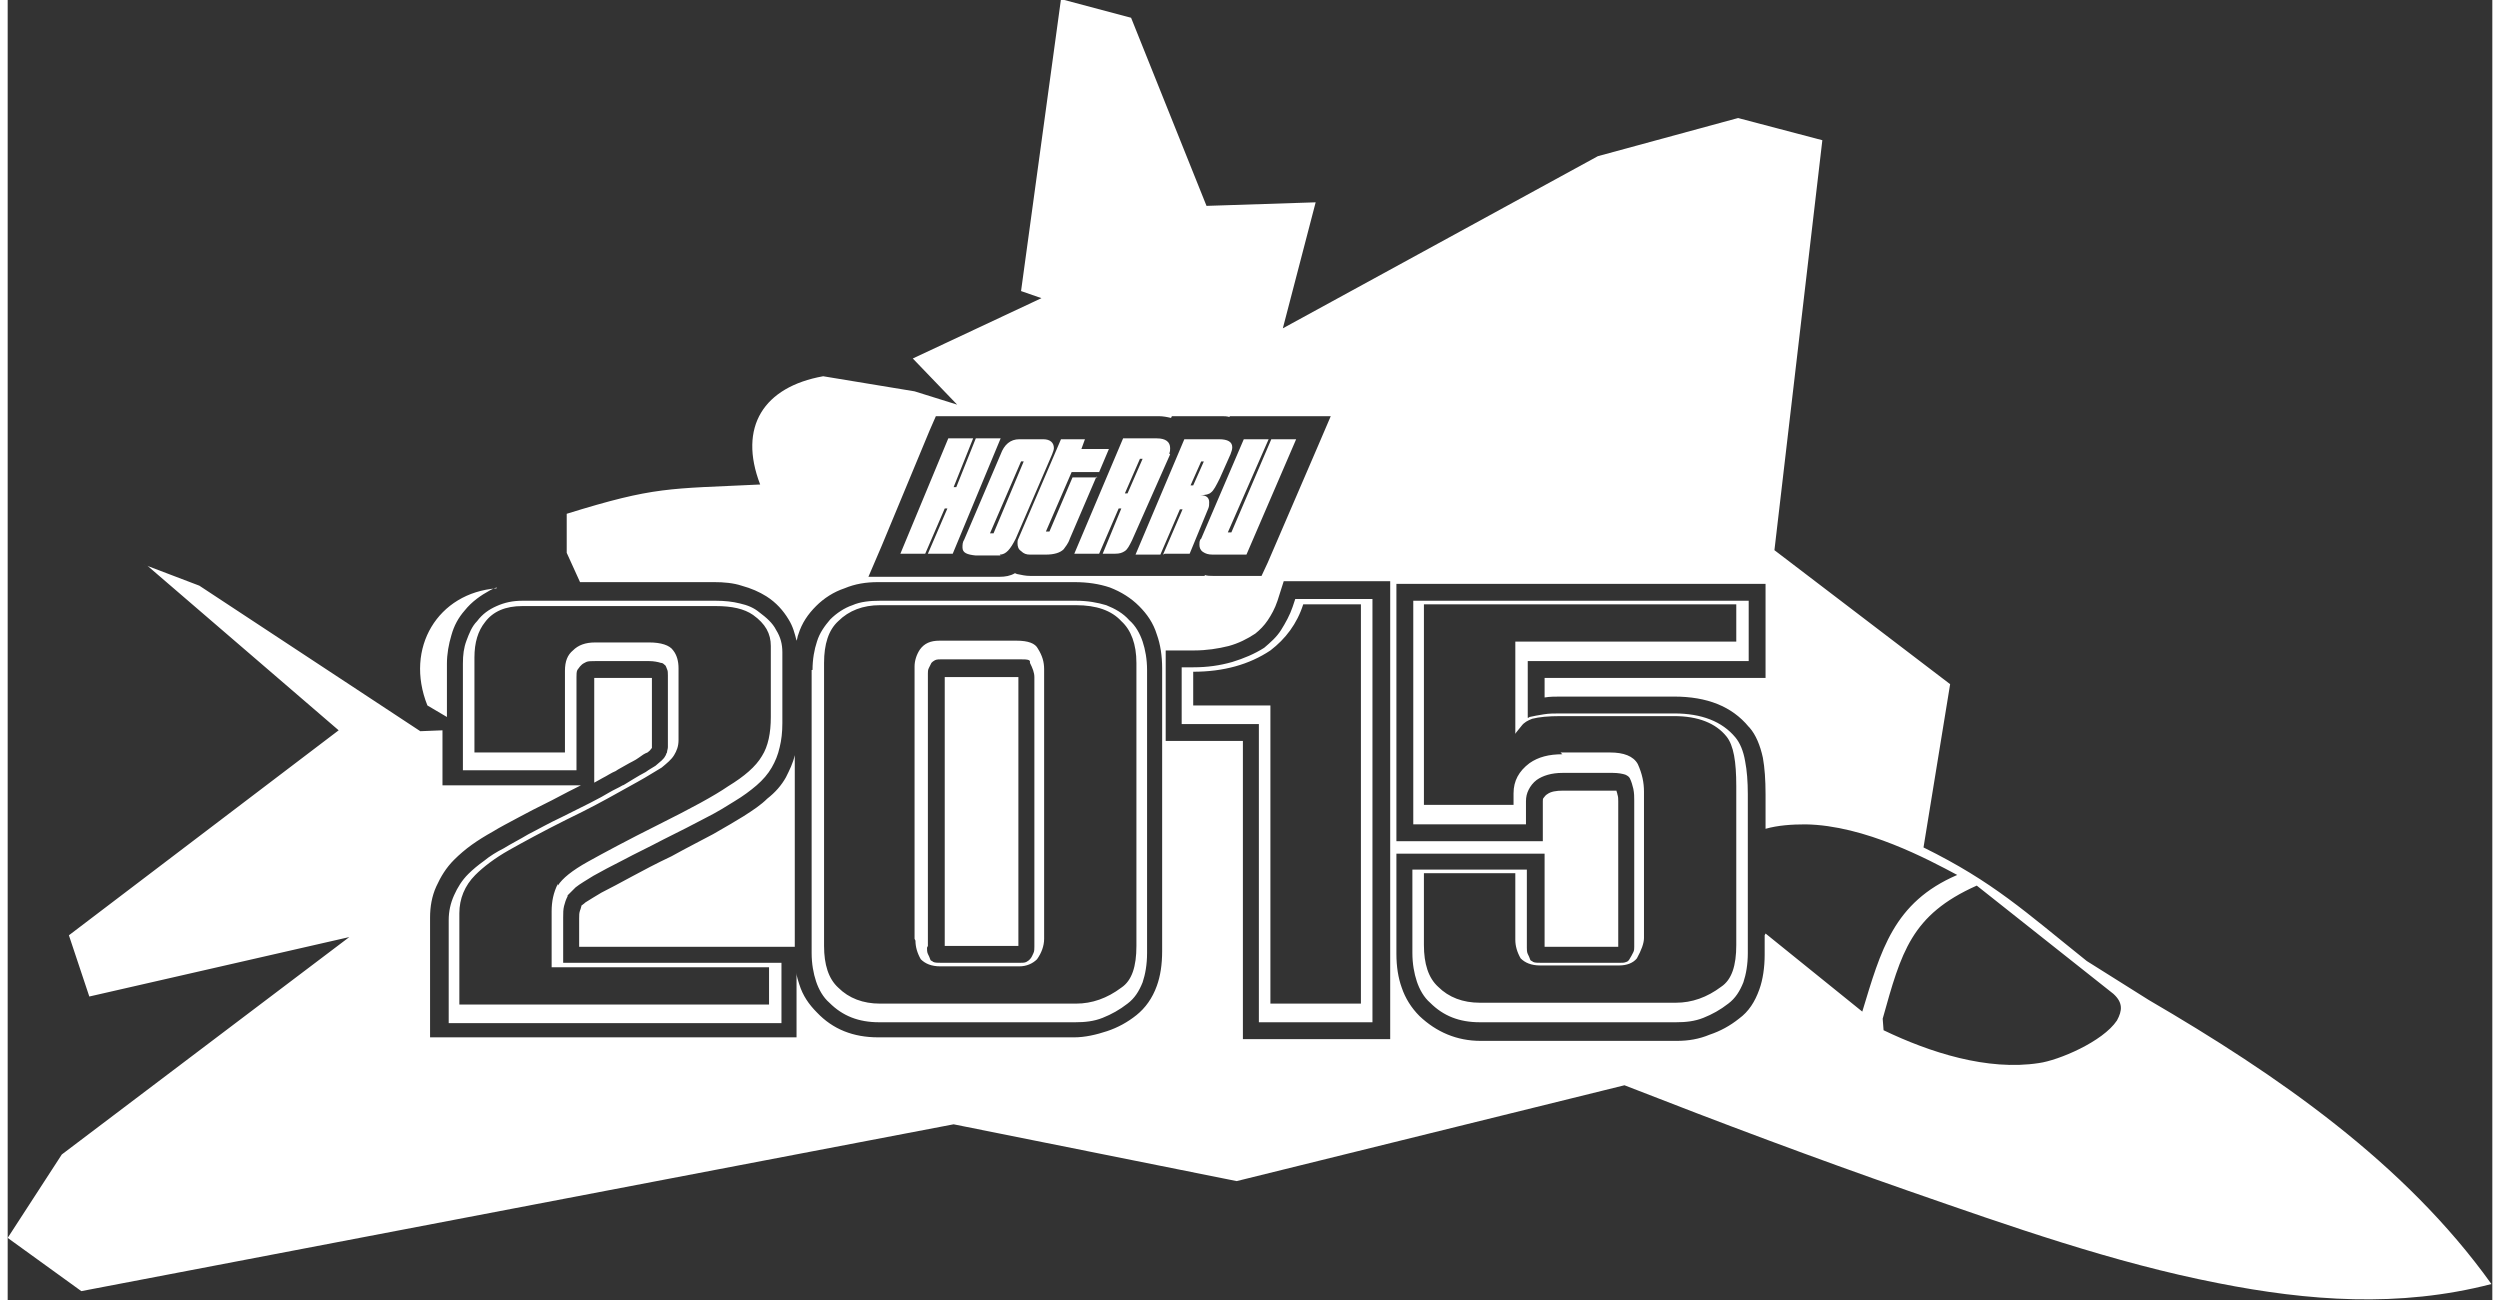 <svg xmlns="http://www.w3.org/2000/svg" xmlns:xlink="http://www.w3.org/1999/xlink" xml:space="preserve" width="250px" height="130px" version="1.1" shape-rendering="geometricPrecision" text-rendering="geometricPrecision" image-rendering="optimizeQuality" fill-rule="evenodd" clip-rule="evenodd" viewBox="0 0 2800 1465"><rect x="0" y="0" width="2800" height="1465" fill="#333333" stroke="none"/><g><path fill="#FFFFFF" d="M647 1020c-1 2 -1 4 -2 6 -1 3 -1 5 -1 9l0 32 214 0 29 0 0 -216c-2 9 -6 17 -10 25 -5 9 -12 17 -21 24 -7 7 -16 13 -27 20l0 0c-8 5 -20 12 -34 20 -13 7 -29 15 -47 25 -17 8 -32 16 -45 23 -13 7 -24 13 -34 18 -7 4 -13 8 -18 11 -2 2 -4 3 -5 4zm-27 -24c-5 10 -7 20 -7 31l0 63 245 0 0 42 -349 0 0 -103c0 -16 6 -31 18 -43 9 -9 22 -19 38 -28 16 -9 38 -21 64 -34 27 -13 45 -23 54 -28 7 -4 16 -9 27 -15 11 -6 20 -12 27 -16 6 -5 11 -9 14 -14 3 -5 5 -10 5 -17l0 -81c0 -8 -2 -15 -6 -20 -4 -6 -14 -9 -27 -9l-61 0c-11 0 -19 3 -25 9 -6 5 -9 12 -9 23l0 92 -102 0 0 -107c0 -17 4 -30 12 -40 9 -12 23 -18 42 -18l218 0c18 0 32 3 42 10 14 10 20 21 20 35l0 80c0 18 -3 33 -10 44 -7 12 -20 23 -38 34 -16 11 -42 25 -78 43 -36 18 -62 32 -80 42 -18 10 -29 19 -34 27zm300 -249c0 -21 5 -37 16 -47 12 -12 28 -18 47 -18l221 0c23 0 40 6 51 18 11 10 17 26 17 47l0 319c0 23 -5 39 -17 47 -16 12 -33 18 -51 18l-221 0c-19 0 -35 -6 -47 -18 -11 -10 -16 -26 -16 -47l0 -319zm103 313c0 7 2 14 6 21 5 5 12 8 22 8l89 0c8 0 15 -3 20 -8 5 -7 8 -15 8 -23l0 -304c0 -8 -2 -15 -7 -23 -3 -6 -11 -9 -24 -9l-87 0c-10 0 -17 3 -22 10 -4 6 -6 13 -6 19l0 307zm502 -379l0 450 -102 0 0 -336 -87 0 0 -38c34 0 63 -8 87 -24 17 -13 30 -30 37 -52l65 0zm227 169c-15 0 -27 3 -37 10 -12 9 -18 20 -18 34l0 13 -101 0 0 -226 352 0 0 42 -249 0 0 104c1 -2 4 -5 7 -9 3 -4 7 -6 12 -8 8 -2 18 -3 32 -3l128 0c27 0 47 8 59 23 8 10 11 28 11 56l0 179c0 23 -5 39 -17 47 -16 12 -33 18 -51 18l-221 0c-19 0 -35 -6 -47 -18 -11 -10 -16 -26 -16 -47l0 -81 103 0 0 75c0 7 2 14 6 21 5 5 12 8 22 8l89 0c9 0 16 -3 20 -8 5 -9 8 -17 8 -23l0 -165c0 -10 -2 -20 -7 -31 -5 -9 -16 -13 -31 -13l-56 0zm-1121 160c-2 4 -3 7 -4 11 -1 4 -1 8 -1 13l0 51 233 0 13 0 0 13 0 42 0 13 -13 0 -349 0 -13 0 0 -13 0 -103c0 -10 2 -19 6 -28 4 -9 9 -17 16 -24l0 0c5 -5 11 -10 18 -15 6 -5 14 -10 22 -14l0 0c8 -5 18 -10 28 -16l0 0c10 -5 22 -12 37 -19l0 0c14 -7 24 -12 32 -16 10 -5 17 -9 22 -12l0 0c5 -3 10 -5 15 -8 1 0 2 -1 12 -7l0 0c5 -3 10 -6 14 -8 4 -3 8 -5 11 -7 2 -2 5 -4 7 -6 2 -2 3 -3 4 -5l0 0c1 -1 1 -3 2 -4 0 -2 1 -4 1 -6l0 -81c0 -3 0 -5 -1 -7l0 0c-1 -2 -1 -4 -3 -5l0 0c-1 -1 -2 -2 -4 -2 -3 -1 -8 -2 -13 -2l-61 0c-4 0 -8 0 -10 1 -2 1 -4 2 -5 3l-1 1 -1 1c-1 1 -2 3 -3 4 -1 2 -1 5 -1 8l0 92 0 13 -13 0 -102 0 -13 0 0 -13 0 -107c0 -10 1 -18 4 -26 3 -8 6 -16 12 -22l0 0c6 -8 13 -13 22 -17 9 -4 18 -6 29 -6l218 0c10 0 19 1 27 3 9 2 16 5 22 10l0 0c8 6 15 12 19 20 5 8 7 16 7 25l0 80c0 10 -1 19 -3 27 -2 9 -5 16 -9 23 -4 7 -10 14 -17 20 -7 6 -15 12 -25 18l0 0c-8 5 -19 12 -33 19 -13 7 -29 15 -47 24 -17 9 -32 16 -45 23 -14 7 -25 13 -34 18 -8 5 -15 9 -20 13 -4 4 -7 7 -9 9zm276 -255c0 -12 2 -23 5 -32 3 -10 9 -18 15 -25l0 0c7 -7 16 -13 25 -16 9 -4 20 -5 31 -5l221 0c13 0 24 2 34 5l0 0c10 4 19 9 26 17 7 6 12 15 15 24 3 9 5 20 5 32l0 319c0 13 -2 24 -5 33 -4 10 -9 18 -17 24l0 0c-9 7 -18 12 -28 16 -10 4 -20 5 -31 5l-221 0c-23 0 -41 -7 -56 -22l0 0c-7 -6 -12 -15 -15 -24 -3 -9 -5 -20 -5 -32l0 -319zm129 313c0 2 0 5 1 7 1 2 2 4 3 7 1 1 2 1 3 2 2 1 5 1 9 1l89 0c3 0 5 0 7 -1 2 -1 3 -2 4 -3 2 -2 3 -5 4 -7 1 -2 1 -5 1 -7l0 -304c0 -5 -2 -10 -5 -16l0 -1 0 -1c0 0 0 0 -1 -1 -2 -1 -6 -1 -11 -1l-87 0c-3 0 -6 0 -8 1 -2 1 -3 2 -4 3l0 0c-1 2 -2 4 -3 6 -1 2 -1 4 -1 6l0 307zm502 -379l0 450 0 13 -13 0 -102 0 -13 0 0 -13 0 -323 -74 0 -13 0 0 -13 0 -38 0 -13 13 0c16 0 30 -2 44 -6 13 -4 25 -9 36 -16 7 -6 14 -12 19 -20 5 -8 10 -17 13 -26l3 -9 9 0 65 0 13 0 0 13zm214 182c-12 0 -22 3 -29 8 -4 3 -7 7 -9 11 -2 4 -3 8 -3 13l0 13 0 13 -13 0 -101 0 -13 0 0 -13 0 -226 0 -13 13 0 352 0 13 0 0 13 0 42 0 13 -13 0 -236 0 0 64c1 0 2 -1 2 -1 4 -1 10 -2 16 -3 6 -1 12 -1 19 -1l128 0c31 0 54 9 69 27l0 0c5 6 9 15 11 27 2 10 3 23 3 37l0 179c0 13 -2 24 -5 33 -4 10 -9 18 -17 24l0 0c-9 7 -18 12 -28 16 -10 4 -20 5 -31 5l-221 0c-23 0 -41 -7 -56 -22l0 0c-7 -6 -12 -15 -15 -24 -3 -9 -5 -20 -5 -32l0 -81 0 -13 13 0 103 0 13 0 0 13 0 75c0 2 0 5 1 7 1 2 2 4 3 7 1 1 2 1 3 2 2 1 5 1 9 1l89 0c3 0 5 0 7 -1 1 0 2 -1 3 -2 2 -3 4 -7 5 -9 1 -2 1 -4 1 -6l0 -165c0 -4 0 -8 -1 -13 -1 -4 -2 -8 -4 -12 -1 -2 -3 -3 -5 -4 -3 -1 -8 -2 -14 -2l-56 0zm-692 -298l-4 0 -22 51 -28 0 54 -130 28 0 -22 55 3 0 22 -55 28 0 -54 130 -28 0 22 -51zm85 -53l-34 81 -4 0 35 -81 3 0zm-27 105c7 0 12 -6 18 -18l41 -95c1 -3 2 -5 2 -7 0 -6 -4 -10 -12 -10l-27 0c-10 0 -17 6 -21 17l-41 96c-2 3 -2 6 -2 9 0 6 5 8 15 9l28 0zm109 -88l-30 70c-2 6 -5 9 -7 12 -4 4 -11 6 -20 6l-18 0c-4 0 -7 -1 -10 -4 -3 -2 -4 -5 -4 -9 0 -2 0 -3 1 -5l48 -112 27 0 -4 11 31 0 -11 26 -31 0 -29 67 4 0 26 -61 28 0zm83 -25l-43 97c-3 6 -5 10 -8 12 -3 2 -6 3 -11 3l-14 0 21 -51 -3 0 -22 51 -28 0 55 -130 38 0c10 0 15 4 15 11 0 2 0 4 -1 6zm-34 5l-17 39 3 0 17 -39 -4 0zm72 3l-12 27 -3 0 12 -27 3 0zm-44 104l28 0 21 -51c1 -2 1 -5 1 -7 0 -5 -3 -8 -10 -8 6 0 10 -1 12 -3 3 -2 6 -8 10 -16l12 -27c1 -3 2 -5 2 -8 0 -6 -5 -9 -15 -9l-39 0 -55 130 28 0 22 -51 3 0 -22 51zm41 -17l48 -112 28 0 -46 105 4 0 45 -105 28 0 -56 130 -38 0c-5 0 -8 -1 -11 -3 -3 -2 -4 -5 -4 -8 0 -2 0 -4 1 -6zm-293 43l-13 0 -3 0 -28 0 -7 0 -31 0 15 -35 54 -130 7 -16 17 0 14 0 14 0 3 0 28 0 6 0 13 0 19 0 8 0c1 0 2 0 4 0l0 0 17 0 27 0 36 0 0 0 7 0 38 0 0 0c5 0 10 1 14 2l1 -2 17 0 39 0c3 0 6 0 9 1l0 -1 17 0 15 0 13 0 3 0 28 0 7 0 31 0 -15 35 -56 130 -7 15 -17 0 -38 0c-3 0 -6 0 -9 -1l0 1 -17 0 -15 0 0 0 -17 0 -28 0 -20 0c-2 0 -3 0 -5 0l-1 0 -13 0 -4 0 -28 0 -6 0 -25 0 0 0 -6 0 -12 0c-5 0 -9 -1 -14 -2l0 0c-1 0 -2 -1 -3 -1 -5 3 -11 4 -17 4l0 0 -28 0 0 0c-2 0 -5 0 -7 0l0 0 -17 0 -14 0zm-894 -12l215 185 -304 231 23 69 293 -67 -324 245 -61 94 83 60 983 -188 319 64 437 -108c110 43 214 82 320 119 115 40 231 81 349 104 101 20 204 28 308 1 -98 -137 -242 -236 -386 -320l-70 -44c-70 -56 -105 -89 -184 -128l30 -184 -198 -151 54 -462 -95 -25 -158 43 -355 194 37 -142 -123 4 -85 -212 -79 -21 -45 329 23 8 -145 68 50 52 -48 -15 -103 -17c-67 12 -96 57 -71 122 -104 5 -118 2 -218 33l0 44 15 33 151 0c11 0 22 1 31 4 11 3 20 7 28 12l0 0c11 7 19 16 25 26 5 8 7 16 9 24 1 -2 1 -5 2 -7 4 -13 11 -23 20 -32l0 0c9 -9 20 -16 32 -20 12 -5 24 -7 38 -7l221 0c15 0 28 2 40 6l0 0c13 5 24 12 33 21 9 9 16 19 20 32 4 11 6 24 6 38l0 319c0 15 -2 28 -6 39 -5 14 -13 25 -23 33l0 0c-10 8 -21 14 -33 18 -12 4 -25 7 -37 7l-221 0c-28 0 -51 -9 -69 -28l0 0c-9 -9 -16 -19 -20 -32 -1 -4 -3 -8 -3 -13l0 41 0 32 -32 0 -349 0 -32 0 0 -32 0 -103c0 -12 2 -24 7 -35 5 -11 11 -21 20 -30l0 0c6 -6 13 -12 20 -17 7 -5 15 -10 24 -15l0 0c8 -5 18 -10 29 -16l0 0c9 -5 21 -11 37 -19l0 0c15 -8 25 -13 31 -16l2 -1 -22 0 -102 0 -32 0 0 -32 0 -30 -25 1 -249 -164 -63 -24zm393 25c-66 5 -104 67 -78 132l22 13 0 -60c0 -11 2 -22 5 -32 3 -11 8 -20 15 -28l0 0c8 -10 18 -17 29 -23 2 -1 4 -2 7 -3zm110 219c4 -2 7 -4 9 -5l0 0c6 -3 10 -6 15 -8 4 -2 -6 3 12 -7l0 0c5 -3 10 -5 14 -8 4 -3 7 -5 10 -6 1 -1 3 -2 4 -4 1 -1 1 -1 1 -1l0 0 0 -79c-1 0 -1 0 -2 0l-61 0c-1 0 -1 0 -2 0l0 92 0 27zm395 184l83 0 0 -303 -83 0 0 303zm502 -377l0 450 0 32 -32 0 -102 0 -32 0 0 -32 0 -304 -55 0 -32 0 0 -32 0 -38 0 -32 32 0c14 0 27 -2 39 -5 11 -3 21 -8 30 -14 5 -4 10 -9 14 -15 4 -6 8 -13 11 -22l7 -22 23 0 65 0 32 0 0 32zm423 363l109 88c21 -69 35 -123 107 -154 -32 -17 -104 -56 -171 -57 -15 0 -31 1 -45 5l0 -39c0 -16 -1 -30 -3 -41 -3 -14 -8 -26 -15 -34l-1 -1c-19 -23 -47 -34 -84 -34l-128 0c-6 0 -12 0 -18 1l0 -22 217 0 32 0 0 -32 0 -42 0 -32 -32 0 -352 0 -32 0 0 32 0 226 0 32 32 0 72 0 0 0 0 0 29 0 32 0 0 -32 0 -13c0 -2 0 -3 1 -4 1 -1 2 -3 4 -4 4 -3 10 -4 18 -4l56 0c2 0 3 0 4 0 0 1 1 3 1 4 1 3 1 5 1 8l0 164 -83 0 0 -73 0 -32 -32 0 -103 0 -32 0 0 32 0 81c0 14 2 27 6 38 4 12 11 23 20 32l0 0c19 18 42 28 69 28l221 0c13 0 25 -2 37 -7 12 -4 23 -10 33 -18l0 0c11 -8 18 -19 23 -33 4 -11 6 -25 6 -39l0 -22zm133 109l-1 -13c21 -75 32 -117 106 -150l154 122c11 10 10 19 4 30 -16 24 -66 45 -88 48 -58 9 -123 -12 -175 -37z"/></g></svg>